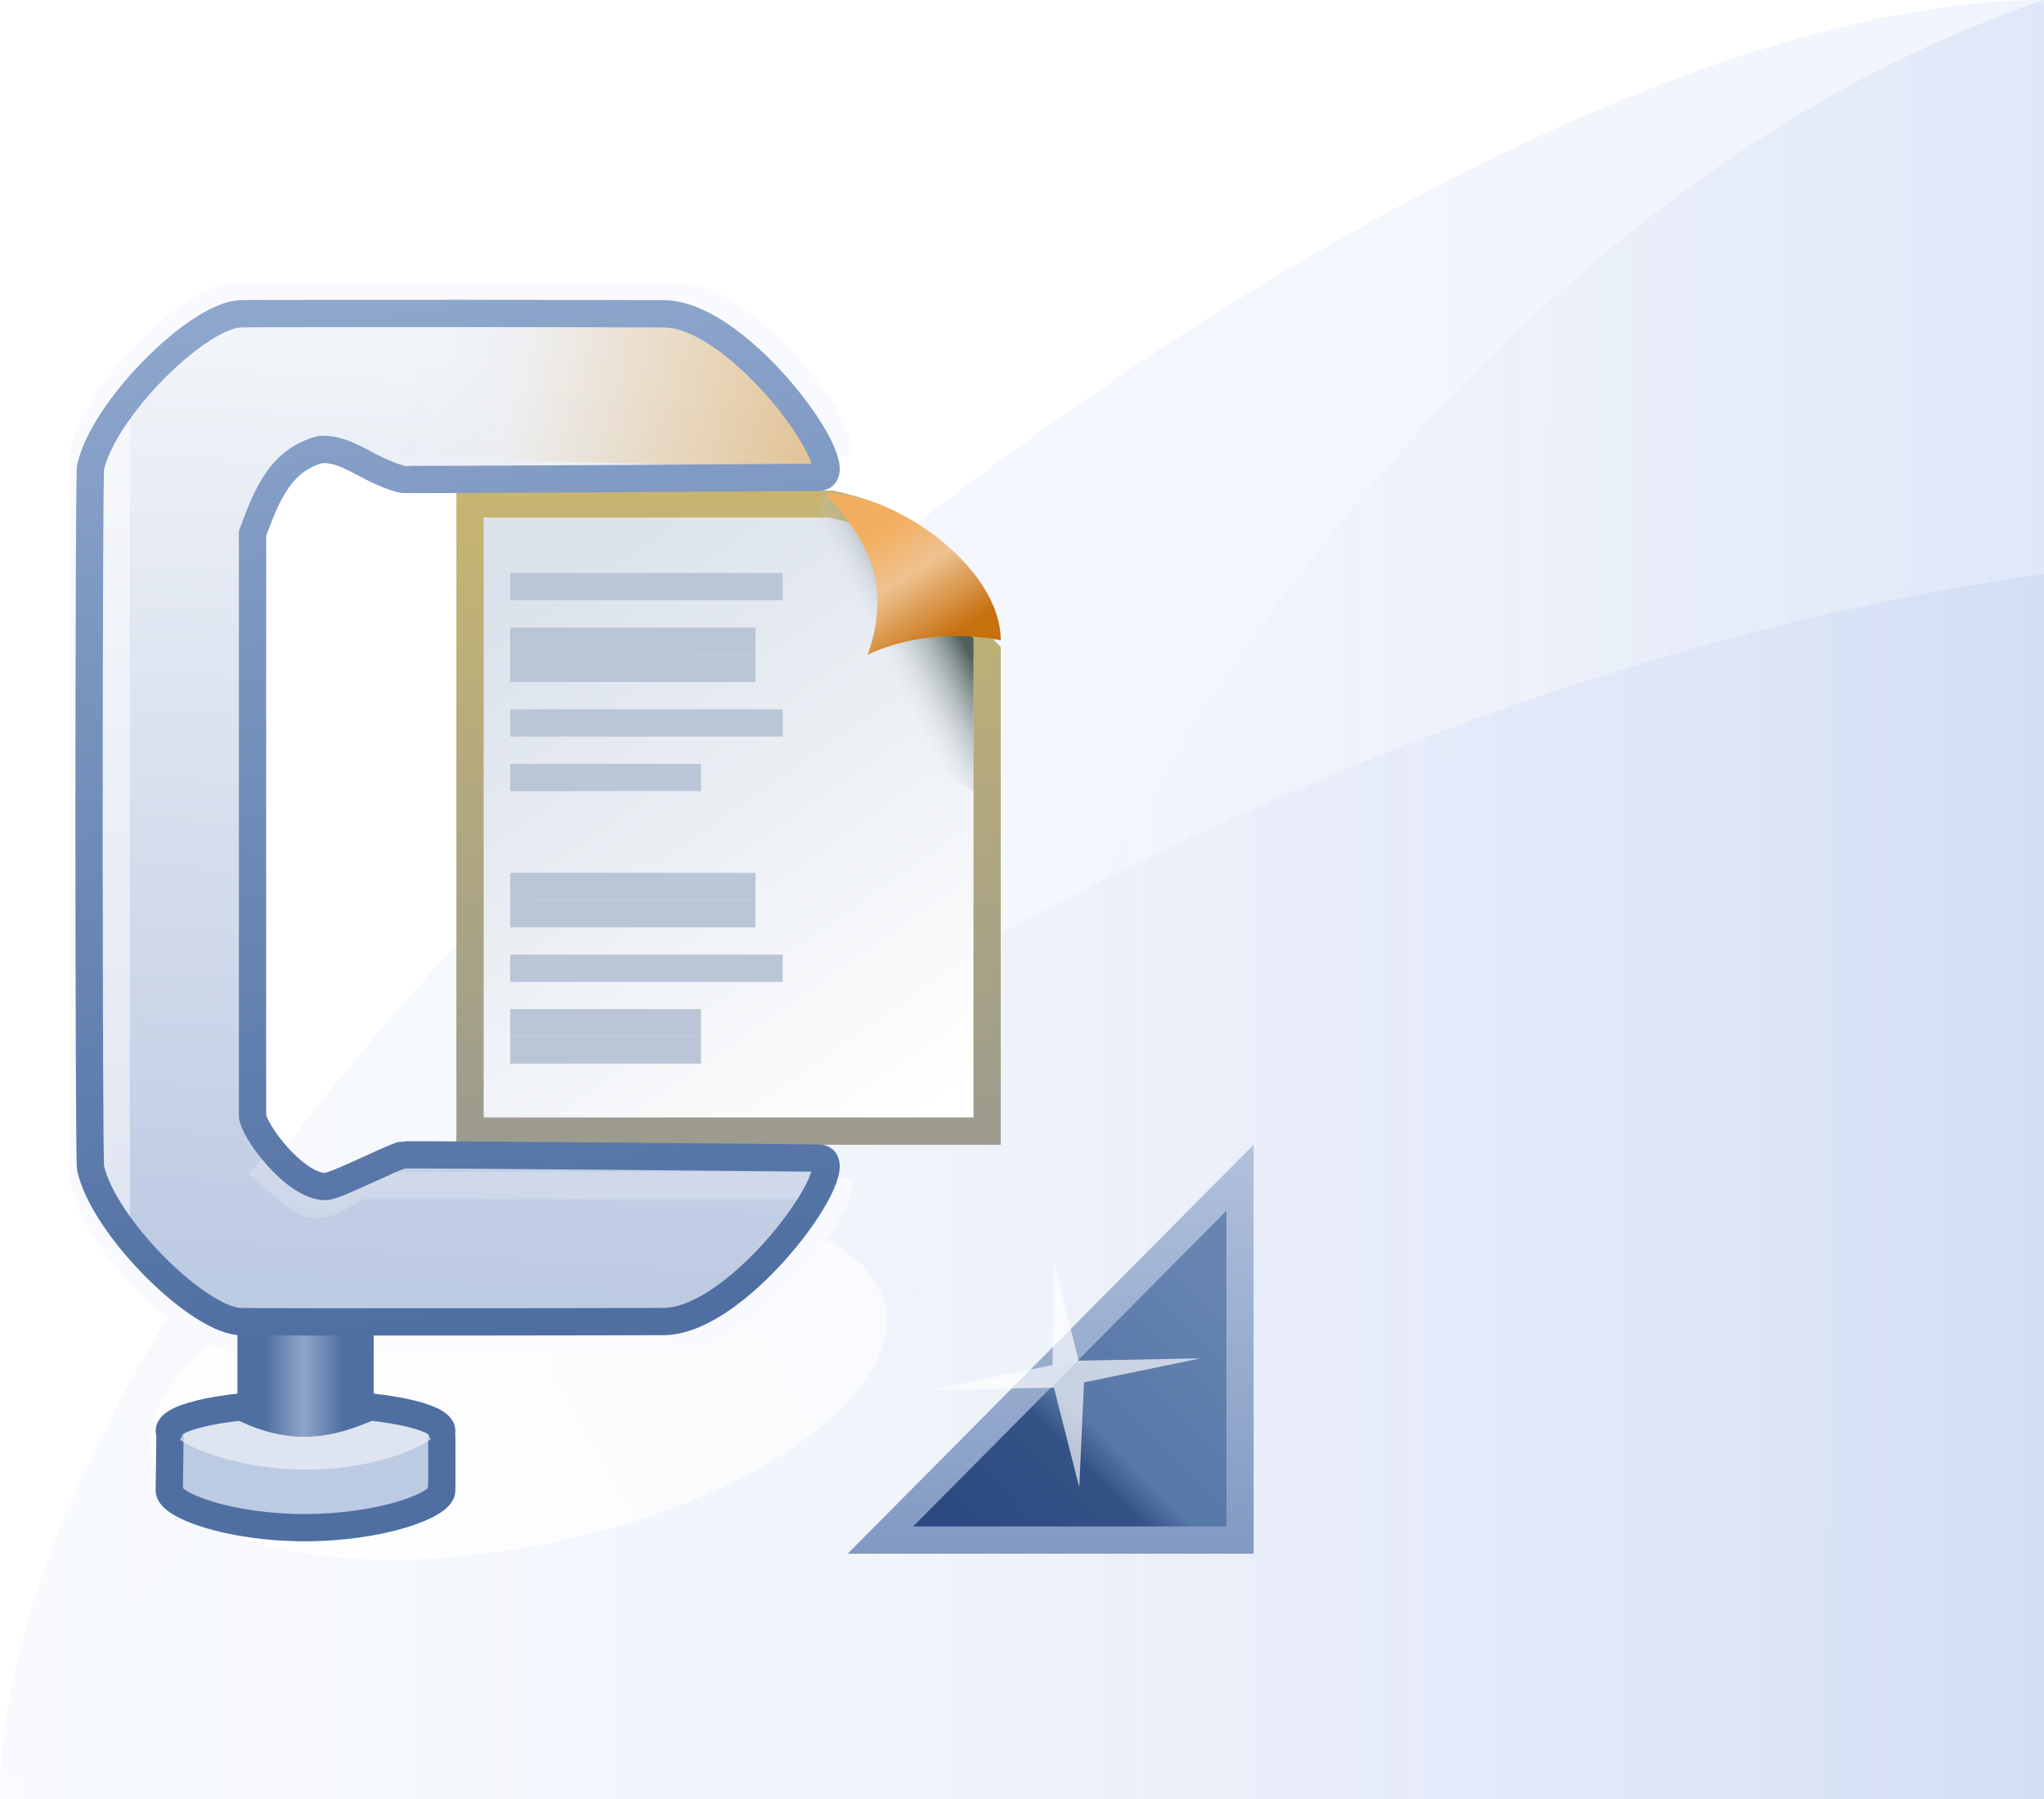 <?xml version="1.0" encoding="UTF-8" standalone="no"?>
<svg
   xmlns:dc="http://purl.org/dc/elements/1.1/"
   xmlns:cc="http://creativecommons.org/ns#"
   xmlns:rdf="http://www.w3.org/1999/02/22-rdf-syntax-ns#"
   xmlns:svg="http://www.w3.org/2000/svg"
   xmlns="http://www.w3.org/2000/svg"
   xmlns:xlink="http://www.w3.org/1999/xlink"
   xmlns:sodipodi="http://sodipodi.sourceforge.net/DTD/sodipodi-0.dtd"
   xmlns:inkscape="http://www.inkscape.org/namespaces/inkscape"
   inkscape:export-ydpi="90"
   inkscape:export-xdpi="90"
   inkscape:export-filename="/Users/d021678/git/eclipse.jdt.ui/org.eclipse.jdt.ui/icons/full/wizban/newclass_wiz2.png"
   sodipodi:docname="importzip_wiz.svg"
   inkscape:version="1.0rc1 (09960d6, 2020-04-09)"
   version="1.1"
   id="svg2"
   height="66"
   width="75">
  <defs
     id="defs4">
    <linearGradient
       id="linearGradient5419"
       inkscape:collect="always">
      <stop
         id="stop5421"
         offset="0"
         style="stop-color:#4f6fa2;stop-opacity:1" />
      <stop
         style="stop-color:#4f6fa2;stop-opacity:1"
         offset="0.205"
         id="stop5464" />
      <stop
         style="stop-color:#8fa5c8;stop-opacity:1"
         offset="0.484"
         id="stop5427" />
      <stop
         id="stop5462"
         offset="0.779"
         style="stop-color:#4f6fa2;stop-opacity:1" />
      <stop
         id="stop5423"
         offset="1"
         style="stop-color:#4f6fa2;stop-opacity:1" />
    </linearGradient>
    <linearGradient
       inkscape:collect="always"
       id="linearGradient5255">
      <stop
         style="stop-color:#bdcae3;stop-opacity:0"
         offset="0"
         id="stop5257" />
      <stop
         id="stop5263"
         offset="0.315"
         style="stop-color:#e4e6eb;stop-opacity:0.003" />
      <stop
         id="stop5261"
         offset="0.45"
         style="stop-color:#ededed;stop-opacity:1" />
      <stop
         style="stop-color:#daa24e;stop-opacity:1"
         offset="1"
         id="stop5259" />
    </linearGradient>
    <linearGradient
       id="linearGradient5184"
       inkscape:collect="always">
      <stop
         id="stop5186"
         offset="0"
         style="stop-color:#bdcae3;stop-opacity:1" />
      <stop
         id="stop5188"
         offset="1"
         style="stop-color:#f1f4f8;stop-opacity:1" />
    </linearGradient>
    <linearGradient
       id="linearGradient5176"
       inkscape:collect="always">
      <stop
         id="stop5178"
         offset="0"
         style="stop-color:#4f6fa2;stop-opacity:1" />
      <stop
         id="stop5180"
         offset="1"
         style="stop-color:#8da6cc;stop-opacity:1" />
    </linearGradient>
    <linearGradient
       id="linearGradient4541"
       inkscape:collect="always">
      <stop
         id="stop4543"
         offset="0"
         style="stop-color:#a1adb2;stop-opacity:1" />
      <stop
         id="stop4545"
         offset="1"
         style="stop-color:#000000;stop-opacity:0;" />
    </linearGradient>
    <linearGradient
       id="linearGradient4972"
       inkscape:collect="always">
      <stop
         id="stop4974"
         offset="0"
         style="stop-color:#ffffff;stop-opacity:1" />
      <stop
         id="stop4976"
         offset="1"
         style="stop-color:#f5f8fd;stop-opacity:1" />
    </linearGradient>
    <linearGradient
       id="linearGradient4964"
       inkscape:collect="always">
      <stop
         id="stop4966"
         offset="0"
         style="stop-color:#ffffff;stop-opacity:1" />
      <stop
         id="stop4968"
         offset="1"
         style="stop-color:#e8eefa;stop-opacity:1" />
    </linearGradient>
    <linearGradient
       id="linearGradient4956"
       inkscape:collect="always">
      <stop
         id="stop4958"
         offset="0"
         style="stop-color:#fcfdfe;stop-opacity:1" />
      <stop
         id="stop4960"
         offset="1"
         style="stop-color:#dee6f8;stop-opacity:1" />
    </linearGradient>
    <filter
       id="filter8854"
       inkscape:label="Drop Shadow"
       style="color-interpolation-filters:sRGB">
      <feFlood
         id="feFlood8856"
         result="flood"
         flood-color="rgb(244,248,254)"
         flood-opacity="0.933" />
      <feComposite
         id="feComposite8858"
         result="composite1"
         operator="in"
         in2="SourceGraphic"
         in="flood" />
      <feGaussianBlur
         id="feGaussianBlur8860"
         result="blur"
         stdDeviation="1.2"
         in="composite1" />
      <feOffset
         id="feOffset8862"
         result="offset"
         dy="3"
         dx="-1" />
      <feComposite
         id="feComposite8864"
         result="composite2"
         operator="over"
         in2="offset"
         in="SourceGraphic" />
    </filter>
    <linearGradient
       id="linearGradient6122">
      <stop
         id="stop6124"
         offset="0"
         style="stop-color:#c0c0c0;stop-opacity:1" />
      <stop
         style="stop-color:#adadad;stop-opacity:1"
         offset="0.5"
         id="stop6132" />
      <stop
         id="stop6126"
         offset="1"
         style="stop-color:#808080;stop-opacity:1" />
    </linearGradient>
    <linearGradient
       id="linearGradient7087">
      <stop
         id="stop7089"
         offset="0"
         style="stop-color:#17325d;stop-opacity:1;" />
      <stop
         style="stop-color:#b4d0e2;stop-opacity:1"
         offset="0.25"
         id="stop7091" />
      <stop
         style="stop-color:#b7d2e4;stop-opacity:1"
         offset="0.5"
         id="stop7093" />
      <stop
         id="stop7095"
         offset="0.75"
         style="stop-color:#acc9de;stop-opacity:1" />
      <stop
         id="stop7097"
         offset="1"
         style="stop-color:#3e72a7;stop-opacity:1" />
    </linearGradient>
    <mask
       maskUnits="userSpaceOnUse"
       id="mask7366">
      <path
         sodipodi:nodetypes="ccccccc"
         inkscape:connector-curvature="0"
         id="path7368"
         d="m -16.593,1040.862 9.99,0 0,10.002 -2.983,3.038 -5.966,0 c -0.53,-0.022 -1.041,-0.552 -1.041,-1.038 z"
         style="fill:#ffffff;fill-opacity:1;stroke:#ffffff;stroke-width:1;stroke-linecap:butt;stroke-linejoin:miter;stroke-miterlimit:4;stroke-opacity:1;stroke-dashoffset:0;display:inline" />
    </mask>
    <linearGradient
       id="linearGradient7584-5">
      <stop
         style="stop-color:#f9cd5f;stop-opacity:1"
         offset="0"
         id="stop7586-4" />
      <stop
         style="stop-color:#fbf0b4;stop-opacity:1"
         offset="1"
         id="stop7588-5" />
    </linearGradient>
    <linearGradient
       id="linearGradient7592-1">
      <stop
         style="stop-color:#bd8416;stop-opacity:1"
         offset="0"
         id="stop7594-6" />
      <stop
         style="stop-color:#a66b10;stop-opacity:1"
         offset="1"
         id="stop7596-9" />
    </linearGradient>
    <linearGradient
       id="linearGradient10798-1-9-3-7-6-6-6-2-6-7-98-9-4-1">
      <stop
         id="stop10800-5-2-1-8-20-4-0-2-1-9-0-0-1-1"
         offset="0"
         style="stop-color:#5aad60;stop-opacity:1;" />
      <stop
         style="stop-color:#5bb26a;stop-opacity:1;"
         offset="0.5"
         id="stop10806-6-8-5-3-9-2-2-7-0-4-2-7-8-9" />
      <stop
         id="stop10802-1-5-3-0-4-6-8-5-5-6-69-6-4-0"
         offset="1"
         style="stop-color:#a4c589;stop-opacity:1" />
    </linearGradient>
    <mask
       id="mask7366-4"
       maskUnits="userSpaceOnUse">
      <path
         style="fill:#ffffff;fill-opacity:1;stroke:#ffffff;stroke-width:1;stroke-linecap:butt;stroke-linejoin:miter;stroke-miterlimit:4;stroke-opacity:1;stroke-dashoffset:0;display:inline"
         d="m -16.593,1040.862 9.99,0 0,10.002 -2.983,3.038 -5.966,0 c -0.53,-0.022 -1.041,-0.552 -1.041,-1.038 z"
         id="path7368-2"
         inkscape:connector-curvature="0"
         sodipodi:nodetypes="ccccccc" />
    </mask>
    <linearGradient
       y2="1041.911"
       x2="4.778"
       y1="1039.812"
       x1="4.778"
       gradientTransform="translate(-20,0)"
       gradientUnits="userSpaceOnUse"
       id="linearGradient9331"
       xlink:href="#linearGradient7087"
       inkscape:collect="always" />
    <linearGradient
       inkscape:collect="always"
       xlink:href="#linearGradient7087"
       id="linearGradient9333"
       gradientUnits="userSpaceOnUse"
       gradientTransform="translate(-18,4.7e-5)"
       x1="4.778"
       y1="1039.812"
       x2="4.778"
       y2="1041.911" />
    <linearGradient
       inkscape:collect="always"
       xlink:href="#linearGradient7087"
       id="linearGradient9335"
       gradientUnits="userSpaceOnUse"
       gradientTransform="translate(-16,4.7e-5)"
       x1="4.778"
       y1="1039.812"
       x2="4.778"
       y2="1041.911" />
    <linearGradient
       inkscape:collect="always"
       xlink:href="#linearGradient7087"
       id="linearGradient9337"
       gradientUnits="userSpaceOnUse"
       gradientTransform="translate(-14,4.7e-5)"
       x1="4.778"
       y1="1039.812"
       x2="4.778"
       y2="1041.911" />
    <linearGradient
       inkscape:collect="always"
       xlink:href="#linearGradient7087"
       id="linearGradient9339"
       gradientUnits="userSpaceOnUse"
       gradientTransform="translate(-12,4.7e-5)"
       x1="4.778"
       y1="1039.812"
       x2="4.778"
       y2="1041.911" />
    <linearGradient
       inkscape:collect="always"
       xlink:href="#linearGradient4956"
       id="linearGradient68073"
       x1="88.22"
       y1="1042.797"
       x2="163.22"
       y2="1042.797"
       gradientUnits="userSpaceOnUse"
       gradientTransform="translate(-80,0)" />
    <linearGradient
       inkscape:collect="always"
       xlink:href="#linearGradient4964"
       id="linearGradient68075"
       x1="94.47"
       y1="1032.267"
       x2="163.22"
       y2="1032.267"
       gradientUnits="userSpaceOnUse"
       gradientTransform="translate(-80,0)" />
    <linearGradient
       inkscape:collect="always"
       xlink:href="#linearGradient4972"
       id="linearGradient68077"
       x1="88.22"
       y1="1032.267"
       x2="152.722"
       y2="1032.267"
       gradientUnits="userSpaceOnUse"
       gradientTransform="translate(-80,0)" />
    <filter
       style="color-interpolation-filters:sRGB"
       inkscape:label="Drop Shadow"
       id="filter8854-9">
      <feFlood
         flood-opacity="0.933"
         flood-color="rgb(244,248,254)"
         result="flood"
         id="feFlood8856-0" />
      <feComposite
         in="flood"
         in2="SourceGraphic"
         operator="in"
         result="composite1"
         id="feComposite8858-2" />
      <feGaussianBlur
         in="composite1"
         stdDeviation="1.2"
         result="blur"
         id="feGaussianBlur8860-3" />
      <feOffset
         dx="-1"
         dy="3"
         result="offset"
         id="feOffset8862-2" />
      <feComposite
         in="SourceGraphic"
         in2="offset"
         operator="over"
         result="composite2"
         id="feComposite8864-3" />
    </filter>
    <linearGradient
       id="linearGradient10798-1-9-3-7-6-8-9-0-9-1">
      <stop
         style="stop-color:#7564b1;stop-opacity:1"
         offset="0"
         id="stop10800-5-2-1-8-20-6-4-9-8-2" />
      <stop
         id="stop10806-6-8-5-3-9-24-8-4-3-2"
         offset="0.5"
         style="stop-color:#5d4aa1;stop-opacity:1" />
      <stop
         style="stop-color:#9283c3;stop-opacity:1"
         offset="1"
         id="stop10802-1-5-3-0-4-8-4-2-9-2" />
    </linearGradient>
    <linearGradient
       id="linearGradient7540-2-3-8-7">
      <stop
         style="stop-color:#ffffff;stop-opacity:0.502"
         offset="0"
         id="stop7542-8-7-5-3" />
      <stop
         id="stop7544-8-2-0-5"
         offset="0.476"
         style="stop-color:#ffffff;stop-opacity:1" />
      <stop
         id="stop7546-1-7-9-5"
         offset="0.5"
         style="stop-color:#ffffff;stop-opacity:0" />
      <stop
         style="stop-color:#ffffff;stop-opacity:0;"
         offset="1"
         id="stop7548-98-9-2-4" />
    </linearGradient>
    <linearGradient
       id="linearGradient7272-66-4-5-5-5-8"
       inkscape:collect="always">
      <stop
         id="stop7274-6-0-1-7-4-7"
         offset="0"
         style="stop-color:#8f6c10;stop-opacity:1" />
      <stop
         id="stop7276-66-6-3-9-1-4"
         offset="1"
         style="stop-color:#c9a645;stop-opacity:1" />
    </linearGradient>
    <linearGradient
       inkscape:collect="always"
       xlink:href="#linearGradient7540-2-3-8-7"
       id="linearGradient10540"
       gradientUnits="userSpaceOnUse"
       x1="-22.454"
       y1="1030.341"
       x2="-10.16"
       y2="1030.341" />
    <linearGradient
       inkscape:collect="always"
       xlink:href="#linearGradient7540-2-3-8-7"
       id="linearGradient10542"
       gradientUnits="userSpaceOnUse"
       gradientTransform="matrix(0,1,-1,0,1014.034,1046.648)"
       x1="-22.454"
       y1="1030.341"
       x2="-10.16"
       y2="1030.341" />
    <linearGradient
       inkscape:collect="always"
       xlink:href="#linearGradient7272-66-4-5-5-5-8"
       id="linearGradient10544"
       gradientUnits="userSpaceOnUse"
       gradientTransform="matrix(0.956,0,0,0.956,-0.72,45.488)"
       x1="-15.946"
       y1="1037.466"
       x2="-15.946"
       y2="1023.257" />
    <mask
       maskUnits="userSpaceOnUse"
       id="mask10620">
      <path
         sodipodi:type="arc"
         style="font-size:13.589px;font-style:normal;font-weight:normal;line-height:125%;letter-spacing:0px;word-spacing:0px;fill:#ffffff;fill-opacity:1;stroke:#ffffff;stroke-width:2.166;stroke-linecap:round;stroke-linejoin:round;stroke-miterlimit:4;stroke-opacity:1;stroke-dasharray:none;stroke-dashoffset:0;display:inline;font-family:Sans"
         id="path10622"
         sodipodi:cx="388.125"
         sodipodi:cy="468.23718"
         sodipodi:rx="10.625"
         sodipodi:ry="10.625"
         d="m 398.75,468.237 a 10.625,10.625 0 1 1 -21.25,0 10.625,10.625 0 1 1 21.25,0 z"
         transform="matrix(0.555,0,0,0.555,-206.96,787.087)" />
    </mask>
    <linearGradient
       id="linearGradient4528-9-5-7-9-7-3">
      <stop
         style="stop-color:#e0c576;stop-opacity:1;"
         offset="0"
         id="stop4530-0-5-0-5-8-4" />
      <stop
         style="stop-color:#9e7916;stop-opacity:1"
         offset="1"
         id="stop4532-7-9-3-3-6-1" />
    </linearGradient>
    <linearGradient
       id="linearGradient6281-8-0-1-6-6-4-2-8-0">
      <stop
         id="stop6283-0-2-2-1-2-0-1-6-0"
         offset="0"
         style="stop-color:#f7f9fb;stop-opacity:1" />
      <stop
         id="stop6285-5-0-9-7-6-9-9-1-9"
         offset="1"
         style="stop-color:#ffd680;stop-opacity:1" />
    </linearGradient>
    <linearGradient
       gradientTransform="translate(-88.22,-999.267)"
       gradientUnits="userSpaceOnUse"
       y2="1032.267"
       x2="163.22"
       y1="1032.267"
       x1="88.22"
       id="linearGradient4978"
       xlink:href="#linearGradient4972-7"
       inkscape:collect="always" />
    <linearGradient
       id="linearGradient4972-7"
       inkscape:collect="always">
      <stop
         id="stop4974-8"
         offset="0"
         style="stop-color:#b8ccf1;stop-opacity:0.102" />
      <stop
         id="stop4976-1"
         offset="1"
         style="stop-color:#6e97e2;stop-opacity:0.102" />
    </linearGradient>
    <linearGradient
       gradientTransform="translate(-88.22,-999.267)"
       gradientUnits="userSpaceOnUse"
       y2="1032.267"
       x2="163.22"
       y1="1032.184"
       x1="118.386"
       id="linearGradient4970"
       xlink:href="#linearGradient4964-3"
       inkscape:collect="always" />
    <linearGradient
       id="linearGradient4964-3"
       inkscape:collect="always">
      <stop
         id="stop4966-1"
         offset="0"
         style="stop-color:#ffffff;stop-opacity:0.349" />
      <stop
         id="stop4968-1"
         offset="1"
         style="stop-color:#91ade6;stop-opacity:1" />
    </linearGradient>
    <linearGradient
       gradientTransform="translate(-88.22,-999.267)"
       gradientUnits="userSpaceOnUse"
       y2="1042.797"
       x2="163.22"
       y1="1042.797"
       x1="88.22"
       id="linearGradient4962"
       xlink:href="#linearGradient4956-2"
       inkscape:collect="always" />
    <linearGradient
       id="linearGradient4956-2"
       inkscape:collect="always">
      <stop
         id="stop4958-5"
         offset="0"
         style="stop-color:#fcfdfe;stop-opacity:0.256" />
      <stop
         id="stop4960-6"
         offset="1"
         style="stop-color:#98aae7;stop-opacity:0.404" />
    </linearGradient>
    <linearGradient
       id="linearGradient3827">
      <stop
         style="stop-color:#ffffff;stop-opacity:0;"
         offset="0"
         id="stop3829" />
      <stop
         id="stop3835"
         offset="0.601"
         style="stop-color:#ffffff;stop-opacity:1;" />
      <stop
         style="stop-color:#ffffff;stop-opacity:0;"
         offset="1"
         id="stop3831" />
    </linearGradient>
    <linearGradient
       id="linearGradient10798-1-9-3-7-6-8-9-0-9-1-0">
      <stop
         style="stop-color:#f3faed;stop-opacity:1"
         offset="0"
         id="stop10800-5-2-1-8-20-6-4-9-8-2-9" />
      <stop
         id="stop10806-6-8-5-3-9-24-8-4-3-2-4"
         offset="0.659"
         style="stop-color:#e7f4da;stop-opacity:1" />
      <stop
         style="stop-color:#67bf1f;stop-opacity:1"
         offset="1"
         id="stop10802-1-5-3-0-4-8-4-2-9-2-5" />
    </linearGradient>
    <linearGradient
       gradientTransform="matrix(0,1,-1,0,1034.362,967.361)"
       gradientUnits="userSpaceOnUse"
       y2="1008.362"
       x2="60"
       y1="1007.862"
       x1="41"
       id="linearGradient5885"
       xlink:href="#linearGradient4541"
       inkscape:collect="always" />
    <linearGradient
       id="linearGradient11146-4-4-4-6-2">
      <stop
         style="stop-color:#faefba;stop-opacity:1"
         offset="0"
         id="stop11150-4-72-3-9-7" />
      <stop
         id="stop11152-9-0-7-3-8"
         offset="1"
         style="stop-color:#9e6542;stop-opacity:1" />
    </linearGradient>
    <linearGradient
       id="linearGradient10507">
      <stop
         id="stop10509"
         offset="0"
         style="stop-color:#5f392d;stop-opacity:1" />
      <stop
         style="stop-color:#9e7058;stop-opacity:1"
         offset="0.182"
         id="stop10511" />
      <stop
         style="stop-color:#794f40;stop-opacity:1"
         offset="0.364"
         id="stop10513" />
      <stop
         style="stop-color:#794f40;stop-opacity:1"
         offset="0.5"
         id="stop10515" />
      <stop
         style="stop-color:#794f40;stop-opacity:1"
         offset="0.636"
         id="stop10517" />
      <stop
         id="stop10519"
         offset="0.818"
         style="stop-color:#9e7058;stop-opacity:1" />
      <stop
         id="stop10522"
         offset="1"
         style="stop-color:#5f392d;stop-opacity:1" />
    </linearGradient>
    <linearGradient
       id="linearGradient4456"
       inkscape:collect="always">
      <stop
         id="stop4458"
         offset="0"
         style="stop-color:#ffffff;stop-opacity:0.659" />
      <stop
         id="stop4460"
         offset="1"
         style="stop-color:#ffffff;stop-opacity:0.369" />
    </linearGradient>
    <linearGradient
       id="linearGradient11146-4-4-4-6-2-8">
      <stop
         style="stop-color:#faefba;stop-opacity:1"
         offset="0"
         id="stop11150-4-72-3-9-7-2" />
      <stop
         id="stop11152-9-0-7-3-8-0"
         offset="1"
         style="stop-color:#ad6e48;stop-opacity:1" />
    </linearGradient>
    <linearGradient
       id="linearGradient4368">
      <stop
         style="stop-color:#9c7561;stop-opacity:1"
         offset="0"
         id="stop4370" />
      <stop
         id="stop4372"
         offset="0.182"
         style="stop-color:#966d59;stop-opacity:1" />
      <stop
         id="stop4374"
         offset="0.364"
         style="stop-color:#8c6250;stop-opacity:1" />
      <stop
         id="stop4376"
         offset="0.5"
         style="stop-color:#794f40;stop-opacity:1" />
      <stop
         id="stop4378"
         offset="0.636"
         style="stop-color:#8c6250;stop-opacity:1" />
      <stop
         style="stop-color:#966d59;stop-opacity:1"
         offset="0.818"
         id="stop4380" />
      <stop
         style="stop-color:#99705c;stop-opacity:1"
         offset="1"
         id="stop4382" />
    </linearGradient>
    <linearGradient
       id="linearGradient4258"
       inkscape:collect="always">
      <stop
         id="stop4260"
         offset="0"
         style="stop-color:#f4ae5f;stop-opacity:1;" />
      <stop
         style="stop-color:#eec290;stop-opacity:1"
         offset="0.415"
         id="stop4266" />
      <stop
         id="stop4262"
         offset="1"
         style="stop-color:#c7700e;stop-opacity:1" />
    </linearGradient>
    <linearGradient
       id="linearGradient6411"
       inkscape:collect="always">
      <stop
         id="stop6413"
         offset="0"
         style="stop-color:#4f605c;stop-opacity:1" />
      <stop
         id="stop6415"
         offset="1"
         style="stop-color:#dbe2eb;stop-opacity:0" />
    </linearGradient>
    <linearGradient
       inkscape:collect="always"
       id="linearGradient4902">
      <stop
         style="stop-color:#c7b571;stop-opacity:1;"
         offset="0"
         id="stop4904" />
      <stop
         style="stop-color:#9a9a8f;stop-opacity:1"
         offset="1"
         id="stop4906" />
    </linearGradient>
    <linearGradient
       inkscape:collect="always"
       id="linearGradient4994">
      <stop
         style="stop-color:#ffffff;stop-opacity:1"
         offset="0"
         id="stop4996" />
      <stop
         style="stop-color:#dbe2eb;stop-opacity:1"
         offset="1"
         id="stop4998" />
    </linearGradient>
    <filter
       inkscape:collect="always"
       style="color-interpolation-filters:sRGB"
       id="filter4285-9-8"
       x="-0.1"
       width="1.202"
       y="-0.101"
       height="1.201">
      <feGaussianBlur
         inkscape:collect="always"
         stdDeviation="0.1"
         id="feGaussianBlur4287-9-5" />
    </filter>
    <linearGradient
       gradientTransform="matrix(0.886,0,0,0.88,0.219,-847.463)"
       gradientUnits="userSpaceOnUse"
       y2="1024.362"
       x2="19"
       y1="1013.362"
       x1="8"
       id="linearGradient4494"
       xlink:href="#linearGradient4496"
       inkscape:collect="always" />
    <linearGradient
       inkscape:collect="always"
       id="linearGradient4496">
      <stop
         style="stop-color:#6885b2;stop-opacity:1"
         offset="0"
         id="stop4498" />
      <stop
         id="stop4512"
         offset="0.546"
         style="stop-color:#5777a7;stop-opacity:1" />
      <stop
         id="stop4500"
         offset="0.636"
         style="stop-color:#355286;stop-opacity:1" />
      <stop
         style="stop-color:#2c4a81;stop-opacity:1"
         offset="1"
         id="stop4502" />
    </linearGradient>
    <linearGradient
       gradientTransform="matrix(0.886,0,0,0.88,0.219,-847.463)"
       gradientUnits="userSpaceOnUse"
       y2="1020.716"
       x2="20"
       y1="1020.716"
       x1="3.293"
       id="linearGradient4510"
       xlink:href="#linearGradient4504"
       inkscape:collect="always" />
    <linearGradient
       id="linearGradient4504"
       inkscape:collect="always">
      <stop
         id="stop4506"
         offset="0"
         style="stop-color:#b0c1db;stop-opacity:1" />
      <stop
         id="stop4508"
         offset="1"
         style="stop-color:#8299c2;stop-opacity:1" />
    </linearGradient>
    <linearGradient
       gradientTransform="matrix(1.29,0,0,1.059,142.523,112.965)"
       gradientUnits="userSpaceOnUse"
       y2="879.607"
       x2="-481.991"
       y1="879.607"
       x1="-503.115"
       id="linearGradient6541"
       xlink:href="#linearGradient4456"
       inkscape:collect="always" />
    <filter
       height="1.327"
       y="-0.164"
       width="1.157"
       x="-0.079"
       id="filter6583"
       style="color-interpolation-filters:sRGB"
       inkscape:collect="always">
      <feGaussianBlur
         id="feGaussianBlur6585"
         stdDeviation="0.914"
         inkscape:collect="always" />
    </filter>
    <linearGradient
       gradientTransform="translate(-68.235,0.001)"
       gradientUnits="userSpaceOnUse"
       y2="997.362"
       x2="84"
       y1="1034.362"
       x1="89"
       id="linearGradient5182-6-6"
       xlink:href="#linearGradient5176"
       inkscape:collect="always" />
    <filter
       height="1.546"
       y="-0.273"
       width="1.025"
       x="-0.013"
       id="filter5335-7"
       style="color-interpolation-filters:sRGB"
       inkscape:collect="always">
      <feGaussianBlur
         id="feGaussianBlur5337-8"
         stdDeviation="0.106"
         inkscape:collect="always" />
    </filter>
    <linearGradient
       gradientTransform="translate(-68.164,-0.29)"
       gradientUnits="userSpaceOnUse"
       y2="1003.359"
       x2="98"
       y1="999.359"
       x1="78"
       id="linearGradient5190-8-4"
       xlink:href="#linearGradient5255"
       inkscape:collect="always" />
    <filter
       height="1.021"
       y="-0.01"
       width="1.028"
       x="-0.014"
       id="filter5265-5"
       style="color-interpolation-filters:sRGB"
       inkscape:collect="always">
      <feGaussianBlur
         id="feGaussianBlur5267-2"
         stdDeviation="0.16"
         inkscape:collect="always" />
    </filter>
    <linearGradient
       gradientTransform="translate(-68.234,5.215e-4)"
       gradientUnits="userSpaceOnUse"
       y2="999.362"
       x2="81"
       y1="1033.362"
       x1="79"
       id="linearGradient5190-1"
       xlink:href="#linearGradient5184"
       inkscape:collect="always" />
    <linearGradient
       gradientTransform="matrix(1,0,0,0.927,-98.288,984.697)"
       gradientUnits="userSpaceOnUse"
       y2="54.5"
       x2="112"
       y1="54.5"
       x1="107"
       id="linearGradient5431-8"
       xlink:href="#linearGradient5419"
       inkscape:collect="always" />
    <filter
       height="1.125"
       y="-0.062"
       width="1.17"
       x="-0.085"
       id="filter5377-1"
       style="color-interpolation-filters:sRGB"
       inkscape:collect="always">
      <feGaussianBlur
         id="feGaussianBlur5379-6"
         stdDeviation="0.961"
         inkscape:collect="always" />
    </filter>
    <linearGradient
       gradientTransform="matrix(1.29,0,0,1.059,142.523,112.965)"
       gradientUnits="userSpaceOnUse"
       y2="879.607"
       x2="-481.991"
       y1="879.607"
       x1="-503.115"
       id="linearGradient6541-6"
       xlink:href="#linearGradient4456"
       inkscape:collect="always" />
    <filter
       height="1.327"
       y="-0.164"
       width="1.157"
       x="-0.079"
       id="filter6583-3"
       style="color-interpolation-filters:sRGB"
       inkscape:collect="always">
      <feGaussianBlur
         id="feGaussianBlur6585-0"
         stdDeviation="0.914"
         inkscape:collect="always" />
    </filter>
    <linearGradient
       y2="1014.139"
       x2="22.53"
       y1="1052.448"
       x1="50.703"
       gradientTransform="matrix(0.53,0,0,0.502,103.972,499.557)"
       gradientUnits="userSpaceOnUse"
       id="linearGradient6136"
       xlink:href="#linearGradient4994"
       inkscape:collect="always" />
    <linearGradient
       y2="1052.323"
       x2="10.545"
       y1="1038.578"
       x1="10.545"
       gradientTransform="matrix(1.891,0,0,1.792,103.103,-855.645)"
       gradientUnits="userSpaceOnUse"
       id="linearGradient6138"
       xlink:href="#linearGradient4902"
       inkscape:collect="always" />
    <linearGradient
       y2="1023.162"
       x2="47.43"
       y1="1020.899"
       x1="52.166"
       gradientTransform="matrix(0.573,0,0,0.535,101.764,464.802)"
       gradientUnits="userSpaceOnUse"
       id="linearGradient6140"
       xlink:href="#linearGradient6411"
       inkscape:collect="always" />
    <linearGradient
       y2="1025.267"
       x2="62.22"
       y1="1021.267"
       x1="59.22"
       gradientTransform="matrix(1.032,0,0,0.897,67.524,90.689)"
       gradientUnits="userSpaceOnUse"
       id="linearGradient6142"
       xlink:href="#linearGradient4258"
       inkscape:collect="always" />
  </defs>
  <sodipodi:namedview
     inkscape:document-rotation="0"
     inkscape:bbox-nodes="true"
     inkscape:snap-bbox="true"
     inkscape:snap-global="false"
     inkscape:guide-bbox="true"
     showguides="true"
     inkscape:window-maximized="1"
     inkscape:window-y="23"
     inkscape:window-x="0"
     inkscape:window-height="1035"
     inkscape:window-width="1920"
     showgrid="true"
     inkscape:current-layer="layer1"
     inkscape:document-units="px"
     inkscape:cy="35.02025"
     inkscape:cx="74.974399"
     inkscape:zoom="9.1968607"
     inkscape:pageshadow="2"
     inkscape:pageopacity="0"
     borderopacity="1.0"
     bordercolor="#666666"
     pagecolor="#bcbcbc"
     id="base">
    <inkscape:grid
       snapvisiblegridlinesonly="true"
       enabled="true"
       visible="true"
       empspacing="5"
       id="grid4112"
       type="xygrid" />
  </sodipodi:namedview>
  <g
     sodipodi:insensitive="true"
     style="display:inline"
     inkscape:label="Background"
     id="layer2"
     inkscape:groupmode="layer">
    <path
       style="display:inline;fill:url(#linearGradient4978);fill-opacity:1;stroke:none"
       d="M 75,0 75,66 1e-6,66 C 1e-6,41.205 50.01,0 75,0 Z"
       id="rect4113-1"
       inkscape:connector-curvature="0"
       sodipodi:nodetypes="cccc" />
    <path
       style="display:inline;opacity:0.404;fill:url(#linearGradient4962);fill-opacity:1;stroke:none"
       d="M 75,21.061 75,66 1e-6,66 C 10.625,47.804 43.51,25.436 75,21.061 Z"
       id="rect4113-1-0"
       inkscape:connector-curvature="0"
       sodipodi:nodetypes="cccc" />
    <g
       transform="matrix(0.279,0,0,0.279,-14.618,-107.529)"
       style="display:inline"
       id="g11331-3-1-1-7">
      <g
         id="g13408-8-2"
         style="fill:#737986;fill-opacity:1;stroke:#595e68;stroke-opacity:1" />
    </g>
    <path
       style="display:inline;opacity:0.184;fill:url(#linearGradient4970);fill-opacity:1;stroke:none"
       d="M 75,4.0000001e-7 75,66 30,66 C 30,46.154 47.709,9.25 75,4e-7 Z"
       id="rect4113-1-7"
       inkscape:connector-curvature="0"
       sodipodi:nodetypes="cccc" />
  </g>
  <g
     transform="translate(0,-986.362)"
     style="display:inline"
     id="layer1"
     inkscape:groupmode="layer"
     inkscape:label="Foreground">
    <ellipse
       transform="matrix(0.965,-0.263,0.493,0.87,-20.203,-1)"
       ry="6.237"
       rx="13.623"
       cy="1044.227"
       cx="-492.783"
       id="path5413-2"
       style="display:inline;opacity:1;fill:url(#linearGradient6541);fill-opacity:1;stroke:none;stroke-width:1;stroke-linecap:round;stroke-linejoin:miter;stroke-miterlimit:4;stroke-dasharray:none;stroke-dashoffset:0;stroke-opacity:1;filter:url(#filter6583)" />
    <g
       transform="matrix(0,1,-1,0,89,1025.362)"
       id="g6668"
       style="display:inline">
      <path
         style="display:inline;fill:url(#linearGradient4494);fill-opacity:1;fill-rule:evenodd;stroke:url(#linearGradient4510);stroke-width:1px;stroke-linecap:butt;stroke-linejoin:miter;stroke-opacity:1"
         d="M 4.207,43.5 17.5,43.5 l 0,13.195 z"
         id="path4478"
         inkscape:connector-curvature="0" />
      <path
         sodipodi:type="star"
         style="display:inline;opacity:0.9;fill:#ffffff;fill-opacity:0.816;stroke:none;stroke-width:0;stroke-miterlimit:4;stroke-dasharray:none;filter:url(#filter4285-9-8)"
         id="path4252-6-0"
         sodipodi:sides="4"
         sodipodi:cx="4.7729707"
         sodipodi:cy="1041.2474"
         sodipodi:r1="3.3255017"
         sodipodi:r2="0.49178758"
         sodipodi:arg1="2.432965"
         sodipodi:arg2="-3.0800218"
         inkscape:flatsided="false"
         inkscape:rounded="0"
         inkscape:randomized="-0.017554997"
         d="m 2.3,1043.37 1.982,-2.105 -1.673,-2.542 2.199,2.021 2.451,-1.643 -2.038,2.162 1.742,2.488 -2.203,-2.043 z"
         transform="matrix(-0.684,1.228,-1.064,-0.877,1122.552,957.155)"
         inkscape:transform-center-x="0.16252253"
         inkscape:transform-center-y="0.33382692" />
    </g>
    <ellipse
       transform="matrix(0.965,-0.263,0.493,0.87,-20.254,-1.003)"
       ry="6.237"
       rx="13.623"
       cy="1044.227"
       cx="-492.783"
       id="path5413-2-1"
       style="display:inline;fill:url(#linearGradient6541-6);fill-opacity:1;stroke:none;stroke-width:1;stroke-linecap:round;stroke-linejoin:miter;stroke-miterlimit:4;stroke-dasharray:none;stroke-dashoffset:0;stroke-opacity:1;filter:url(#filter6583-3)" />
    <path
       sodipodi:nodetypes="ccccc"
       inkscape:connector-curvature="0"
       id="path5885"
       d="m 6.286,1041.29 c 3.279,1.002 6.617,0.719 9.978,-0.061 l -0.061,-2.502 c -3.208,-1.056 -6.619,-0.695 -10.069,-0.061 z"
       style="display:inline;fill:#bdcae3;fill-opacity:1;fill-rule:evenodd;stroke:none;stroke-width:1px;stroke-linecap:butt;stroke-linejoin:miter;stroke-opacity:1" />
    <path
       sodipodi:nodetypes="cccscc"
       inkscape:connector-curvature="0"
       id="path5413-0-0"
       d="m 16.211,1039.11 c 0,0 0.007,1.804 -0.002,1.932 l 6.26e-4,-3e-4 c 0,0.552 -2.27,1.366 -5.031,1.366 -2.761,0 -4.969,-0.814 -4.969,-1.366 0.005,-0.22 0.027,-1.969 0.027,-1.969"
       style="display:inline;fill:none;fill-opacity:1;stroke:#4f6fa2;stroke-width:1;stroke-linecap:round;stroke-linejoin:miter;stroke-miterlimit:4;stroke-dasharray:none;stroke-dashoffset:0;stroke-opacity:1" />
    <path
       sodipodi:nodetypes="csccsc"
       inkscape:connector-curvature="0"
       d="m 16.183,1038.692 c 0,0.552 -2.185,1.585 -4.947,1.585 -2.761,0 -5.053,-1.033 -5.053,-1.585 m 10,0 c 0,-0.552 -2.239,-1 -5,-1 -2.761,0 -5,0.448 -5,1"
       style="display:inline;fill:#f2f5f9;fill-opacity:0.62;stroke:none;stroke-width:1;stroke-linecap:round;stroke-linejoin:miter;stroke-miterlimit:4;stroke-dasharray:none;stroke-dashoffset:0;stroke-opacity:1"
       id="path5413-6-6" />
    <path
       sodipodi:nodetypes="csc"
       inkscape:connector-curvature="0"
       id="path5413-6"
       d="m 16.21,1038.859 c 0,-0.552 -2.239,-1 -5,-1 -2.761,0 -5,0.448 -5,1"
       style="display:inline;fill:none;fill-opacity:1;stroke:#4f6fa2;stroke-width:1;stroke-linecap:round;stroke-linejoin:miter;stroke-miterlimit:4;stroke-dasharray:none;stroke-dashoffset:0;stroke-opacity:1" />
    <path
       transform="matrix(1.062,0,0,1.06,-70.354,-47.026)"
       inkscape:connector-curvature="0"
       id="path5145-6-9-4"
       d="m 82.085,984.668 c -3.845,0 -7.741,-3.3e-4 -7.938,0.014 -1.59,0.143 -4.948,3.474 -5.443,5.623 -0.038,0.165 -0.052,6.447 -0.057,12.861 0.005,6.414 0.019,12.696 0.057,12.861 0.495,2.149 3.853,5.48 5.443,5.623 0.196,0.014 4.092,0.014 7.938,0.014 3.845,0 7.641,-0.014 7.641,-0.014 2.864,0 7.093,-5.998 5.691,-5.998 0,0 -16.884,-0.031 -17,0 -0.456,0.121 -0.691,0.219 -1.057,0.219 -1.135,0 -2.713,-1.749 -2.713,-2.279 v -10.426 -10.426 c 0,-0.531 1.578,-2.279 2.713,-2.279 0.366,0 0.601,0.098 1.057,0.219 0.116,0.031 17,0 17,0 1.402,0 -2.827,-5.998 -5.691,-5.998 0,0 -3.795,-0.01 -7.641,-0.014 z"
       style="display:inline;fill:#f8fafe;fill-opacity:1;fill-rule:evenodd;stroke:none;stroke-width:1px;stroke-linecap:butt;stroke-linejoin:miter;stroke-opacity:1;filter:url(#filter5377-1)" />
    <path
       sodipodi:nodetypes="ccccc"
       inkscape:connector-curvature="0"
       id="path5417-3"
       d="m 8.712,1031.969 v 6.489 c 2.065,1.003 3.578,0.615 5,0 v -6.489 z"
       style="color:#000000;font-style:normal;font-variant:normal;font-weight:normal;font-stretch:normal;font-size:medium;line-height:normal;font-family:sans-serif;text-indent:0;text-align:start;text-decoration:none;text-decoration-line:none;text-decoration-style:solid;text-decoration-color:#000000;letter-spacing:normal;word-spacing:normal;text-transform:none;writing-mode:lr-tb;direction:ltr;baseline-shift:baseline;text-anchor:start;white-space:normal;clip-rule:nonzero;display:inline;overflow:visible;visibility:visible;isolation:auto;mix-blend-mode:normal;color-interpolation:sRGB;color-interpolation-filters:linearRGB;solid-color:#000000;solid-opacity:1;fill:url(#linearGradient5431-8);fill-opacity:1;fill-rule:evenodd;stroke:none;stroke-width:5;stroke-linecap:butt;stroke-linejoin:miter;stroke-miterlimit:4;stroke-dasharray:none;stroke-dashoffset:0;stroke-opacity:1;color-rendering:auto;image-rendering:auto;shape-rendering:auto;text-rendering:auto;enable-background:accumulate" />
    <path
       sodipodi:nodetypes="ccccccscccsscsscccc"
       inkscape:connector-curvature="0"
       id="path5145-60"
       d="m 16.703,997.863 c -3.845,0 -7.741,-3.3e-4 -7.937,0.014 -1.59,0.143 -4.948,3.474 -5.443,5.623 -0.038,0.165 -0.052,6.447 -0.057,12.861 0.005,6.414 0.019,12.696 0.057,12.861 0.495,2.149 3.853,5.48 5.443,5.623 0.196,0.014 4.092,0.014 7.937,0.014 3.845,0 7.641,-0.014 7.641,-0.014 2.864,0 7.093,-5.998 5.691,-5.998 0,0 -16.358,0.27 -16.473,0.301 -0.456,0.121 -1.255,0.482 -1.621,0.482 -1.135,0 -2.715,-1.749 -2.713,-2.279 l 0.038,-10.99 v -10.426 c 0,-0.821 0.938,-4.199 2.675,-2.919 0.294,0.217 0.714,0.136 1.169,0.256 2.26,1.009 16.925,0.602 16.925,0.602 1.402,0 -2.827,-5.998 -5.691,-5.998 0,0 -3.795,-0.01 -7.641,-0.014 z"
       style="display:inline;fill:url(#linearGradient5190-1);fill-opacity:1;fill-rule:evenodd;stroke:none;stroke-width:1px;stroke-linecap:butt;stroke-linejoin:miter;stroke-opacity:1" />
    <path
       sodipodi:nodetypes="cccccsccccc"
       inkscape:connector-curvature="0"
       id="path5145-2-0"
       d="m 16.773,997.572 c -3.845,0 -7.741,-3.6e-4 -7.937,0.014 -1.59,0.143 -4.948,3.474 -5.443,5.623 -0.005,0.02 -0.006,0.811 -0.01,1.006 l 6.09,1.065 c 0.394,-0.713 1.595,-2.328 2.539,-2.328 0.366,0 0.751,0.211 1.207,0.332 0.304,-0.27 16.887,0.301 16.887,0.301 1.402,0 -2.827,-5.998 -5.691,-5.998 0,0 -3.795,-0.01 -7.641,-0.014 z"
       style="display:inline;opacity:0.755;fill:url(#linearGradient5190-8-4);fill-opacity:1;fill-rule:evenodd;stroke:none;stroke-width:1px;stroke-linecap:butt;stroke-linejoin:miter;stroke-opacity:1;filter:url(#filter5265-5)" />
    <path
       inkscape:connector-curvature="0"
       id="path5339-5"
       d="m 4.266,1001.359 v 30"
       style="display:inline;opacity:0.51;fill:none;fill-rule:evenodd;stroke:#ffffff;stroke-width:1px;stroke-linecap:butt;stroke-linejoin:miter;stroke-opacity:1" />
    <path
       sodipodi:nodetypes="cssc"
       inkscape:connector-curvature="0"
       id="path5329-4"
       d="m 29.766,1029.859 h -16.56 c -0.374,0 -1.301,1.3 -2.436,0.33 l -1.324,-1.131"
       style="display:inline;opacity:0.448;fill:none;fill-rule:evenodd;stroke:#ffffff;stroke-width:1px;stroke-linecap:butt;stroke-linejoin:miter;stroke-opacity:1;filter:url(#filter5335-7)" />
    <g
       transform="translate(-96.254,-1.003)"
       id="g5206-8"
       style="display:inline">
      <path
         sodipodi:nodetypes="cccccc"
         inkscape:connector-curvature="0"
         id="rect4001-3-4-7"
         d="m 113.871,1006.387 h 14.103 l 3.951,5.191 0.049,16.785 h -18.103 z"
         style="display:inline;opacity:1;fill:url(#linearGradient6136);fill-opacity:1;stroke:none" />
      <path
         sodipodi:nodetypes="ccscccc"
         inkscape:connector-curvature="0"
         id="rect4001-1-7"
         d="m 113.5,1005.862 h 13.257 c 0,0 3.986,0.753 2.975,2.486 -0.031,0.055 2.742,2.956 2.742,2.956 v 17.558 H 113.5 Z"
         style="display:inline;fill:none;stroke:url(#linearGradient6138);stroke-width:1;stroke-linecap:butt;stroke-linejoin:miter;stroke-miterlimit:4;stroke-dashoffset:0;stroke-opacity:1" />
      <path
         sodipodi:nodetypes="cccccc"
         inkscape:connector-curvature="0"
         id="rect4001-3-9-0-2"
         d="m 126.567,1005.387 5.408,5.394 v 5.606 l -7.936,-4.904 c 1.041,-1.966 1.795,-4.02 2.528,-6.096 z"
         style="display:inline;fill:url(#linearGradient6140);fill-opacity:1;stroke:none" />
      <path
         sodipodi:nodetypes="cccc"
         id="path5675-4-0"
         d="m 126.557,1005.501 c 1.167,1.318 2.574,3.005 1.531,5.886 2.4,-1.126 4.886,-0.529 4.886,-0.529 0,-2.69 -3.938,-5.484 -6.418,-5.357 z"
         style="display:inline;fill:url(#linearGradient6142);fill-opacity:1;fill-rule:evenodd;stroke:none;stroke-width:1px;stroke-linecap:butt;stroke-linejoin:miter;stroke-opacity:1"
         inkscape:connector-curvature="0" />
      <path
         style="display:inline;fill:none;fill-rule:evenodd;stroke:#bbc5d8;stroke-width:1;stroke-linecap:butt;stroke-linejoin:miter;stroke-miterlimit:4;stroke-dasharray:none;stroke-opacity:1"
         d="m 114.974,1011.887 h 9"
         id="path4696-0-4-7-2"
         inkscape:connector-curvature="0" />
      <path
         style="display:inline;fill:none;fill-rule:evenodd;stroke:#bbc5d8;stroke-width:1;stroke-linecap:butt;stroke-linejoin:miter;stroke-miterlimit:4;stroke-dasharray:none;stroke-opacity:1"
         d="m 114.974,1013.887 h 10"
         id="path4696-0-7-0"
         inkscape:connector-curvature="0" />
      <path
         style="display:inline;fill:none;fill-rule:evenodd;stroke:#bbc5d8;stroke-width:1;stroke-linecap:butt;stroke-linejoin:miter;stroke-miterlimit:4;stroke-dasharray:none;stroke-opacity:1"
         d="m 114.974,1020.887 h 9"
         id="path4696-0-4-7-3-8"
         inkscape:connector-curvature="0" />
      <path
         style="display:inline;fill:none;fill-rule:evenodd;stroke:#bbc5d8;stroke-width:1;stroke-linecap:butt;stroke-linejoin:miter;stroke-miterlimit:4;stroke-dasharray:none;stroke-opacity:1"
         d="m 114.974,1019.887 h 9"
         id="path4696-0-4-0-1"
         inkscape:connector-curvature="0" />
      <path
         style="display:inline;fill:none;fill-rule:evenodd;stroke:#bbc5d8;stroke-width:1;stroke-linecap:butt;stroke-linejoin:miter;stroke-miterlimit:4;stroke-dasharray:none;stroke-opacity:1"
         d="m 114.974,1022.887 h 10"
         id="path4696-0-7-1-2"
         inkscape:connector-curvature="0" />
      <path
         style="display:inline;fill:none;fill-rule:evenodd;stroke:#bbc5d8;stroke-width:1;stroke-linecap:butt;stroke-linejoin:miter;stroke-miterlimit:4;stroke-dasharray:none;stroke-opacity:1"
         d="m 114.974,1025.887 h 7"
         id="path4696-0-4-7-3-3-3"
         inkscape:connector-curvature="0" />
      <path
         style="display:inline;fill:none;fill-rule:evenodd;stroke:#bbc5d8;stroke-width:1;stroke-linecap:butt;stroke-linejoin:miter;stroke-miterlimit:4;stroke-dasharray:none;stroke-opacity:1"
         d="m 114.974,1024.887 h 7"
         id="path4696-0-4-0-0-3"
         inkscape:connector-curvature="0" />
      <path
         style="display:inline;fill:none;fill-rule:evenodd;stroke:#bbc5d8;stroke-width:1;stroke-linecap:butt;stroke-linejoin:miter;stroke-miterlimit:4;stroke-dasharray:none;stroke-opacity:1"
         d="m 114.974,1008.887 h 10"
         id="path4696-0-0"
         inkscape:connector-curvature="0" />
      <path
         style="display:inline;fill:none;fill-rule:evenodd;stroke:#bbc5d8;stroke-width:1;stroke-linecap:butt;stroke-linejoin:miter;stroke-miterlimit:4;stroke-dasharray:none;stroke-opacity:1"
         d="m 114.974,1015.887 h 7"
         id="path4696-0-8-6"
         inkscape:connector-curvature="0" />
      <path
         style="display:inline;fill:none;fill-rule:evenodd;stroke:#bbc5d8;stroke-width:1;stroke-linecap:butt;stroke-linejoin:miter;stroke-miterlimit:4;stroke-dasharray:none;stroke-opacity:1"
         d="m 114.974,1010.887 h 9"
         id="path4696-0-4-75"
         inkscape:connector-curvature="0" />
    </g>
    <path
       sodipodi:nodetypes="ccccccscccsscccccccc"
       inkscape:connector-curvature="0"
       id="path5145-6-1"
       d="m 16.703,997.863 c -3.845,0 -7.741,-3.3e-4 -7.937,0.014 -1.59,0.143 -4.948,3.474 -5.443,5.623 -0.038,0.165 -0.052,6.447 -0.057,12.861 0.005,6.414 0.019,12.696 0.057,12.861 0.495,2.149 3.853,5.48 5.443,5.623 0.196,0.014 4.092,0.014 7.937,0.014 3.845,0 7.641,-0.014 7.641,-0.014 2.864,0 7.093,-5.998 5.691,-5.998 0,0 -15.154,-0.144 -15.27,-0.113 -0.456,0.121 -2.459,1.159 -2.824,1.159 -1.135,0 -2.675,-2.087 -2.675,-2.618 v -10.915 -10.426 c 0.539,-1.472 1.044,-2.689 2.486,-3.081 1.024,-0.065 1.758,0.78 3.014,1.095 0.116,0.031 15.27,-0.076 15.27,-0.076 1.402,0 -2.827,-5.998 -5.691,-5.998 0,0 -3.795,-0.01 -7.641,-0.014 z"
       style="display:inline;fill:none;fill-opacity:1;fill-rule:evenodd;stroke:url(#linearGradient5182-6-6);stroke-width:1px;stroke-linecap:butt;stroke-linejoin:miter;stroke-opacity:1" />
  </g>
</svg>
